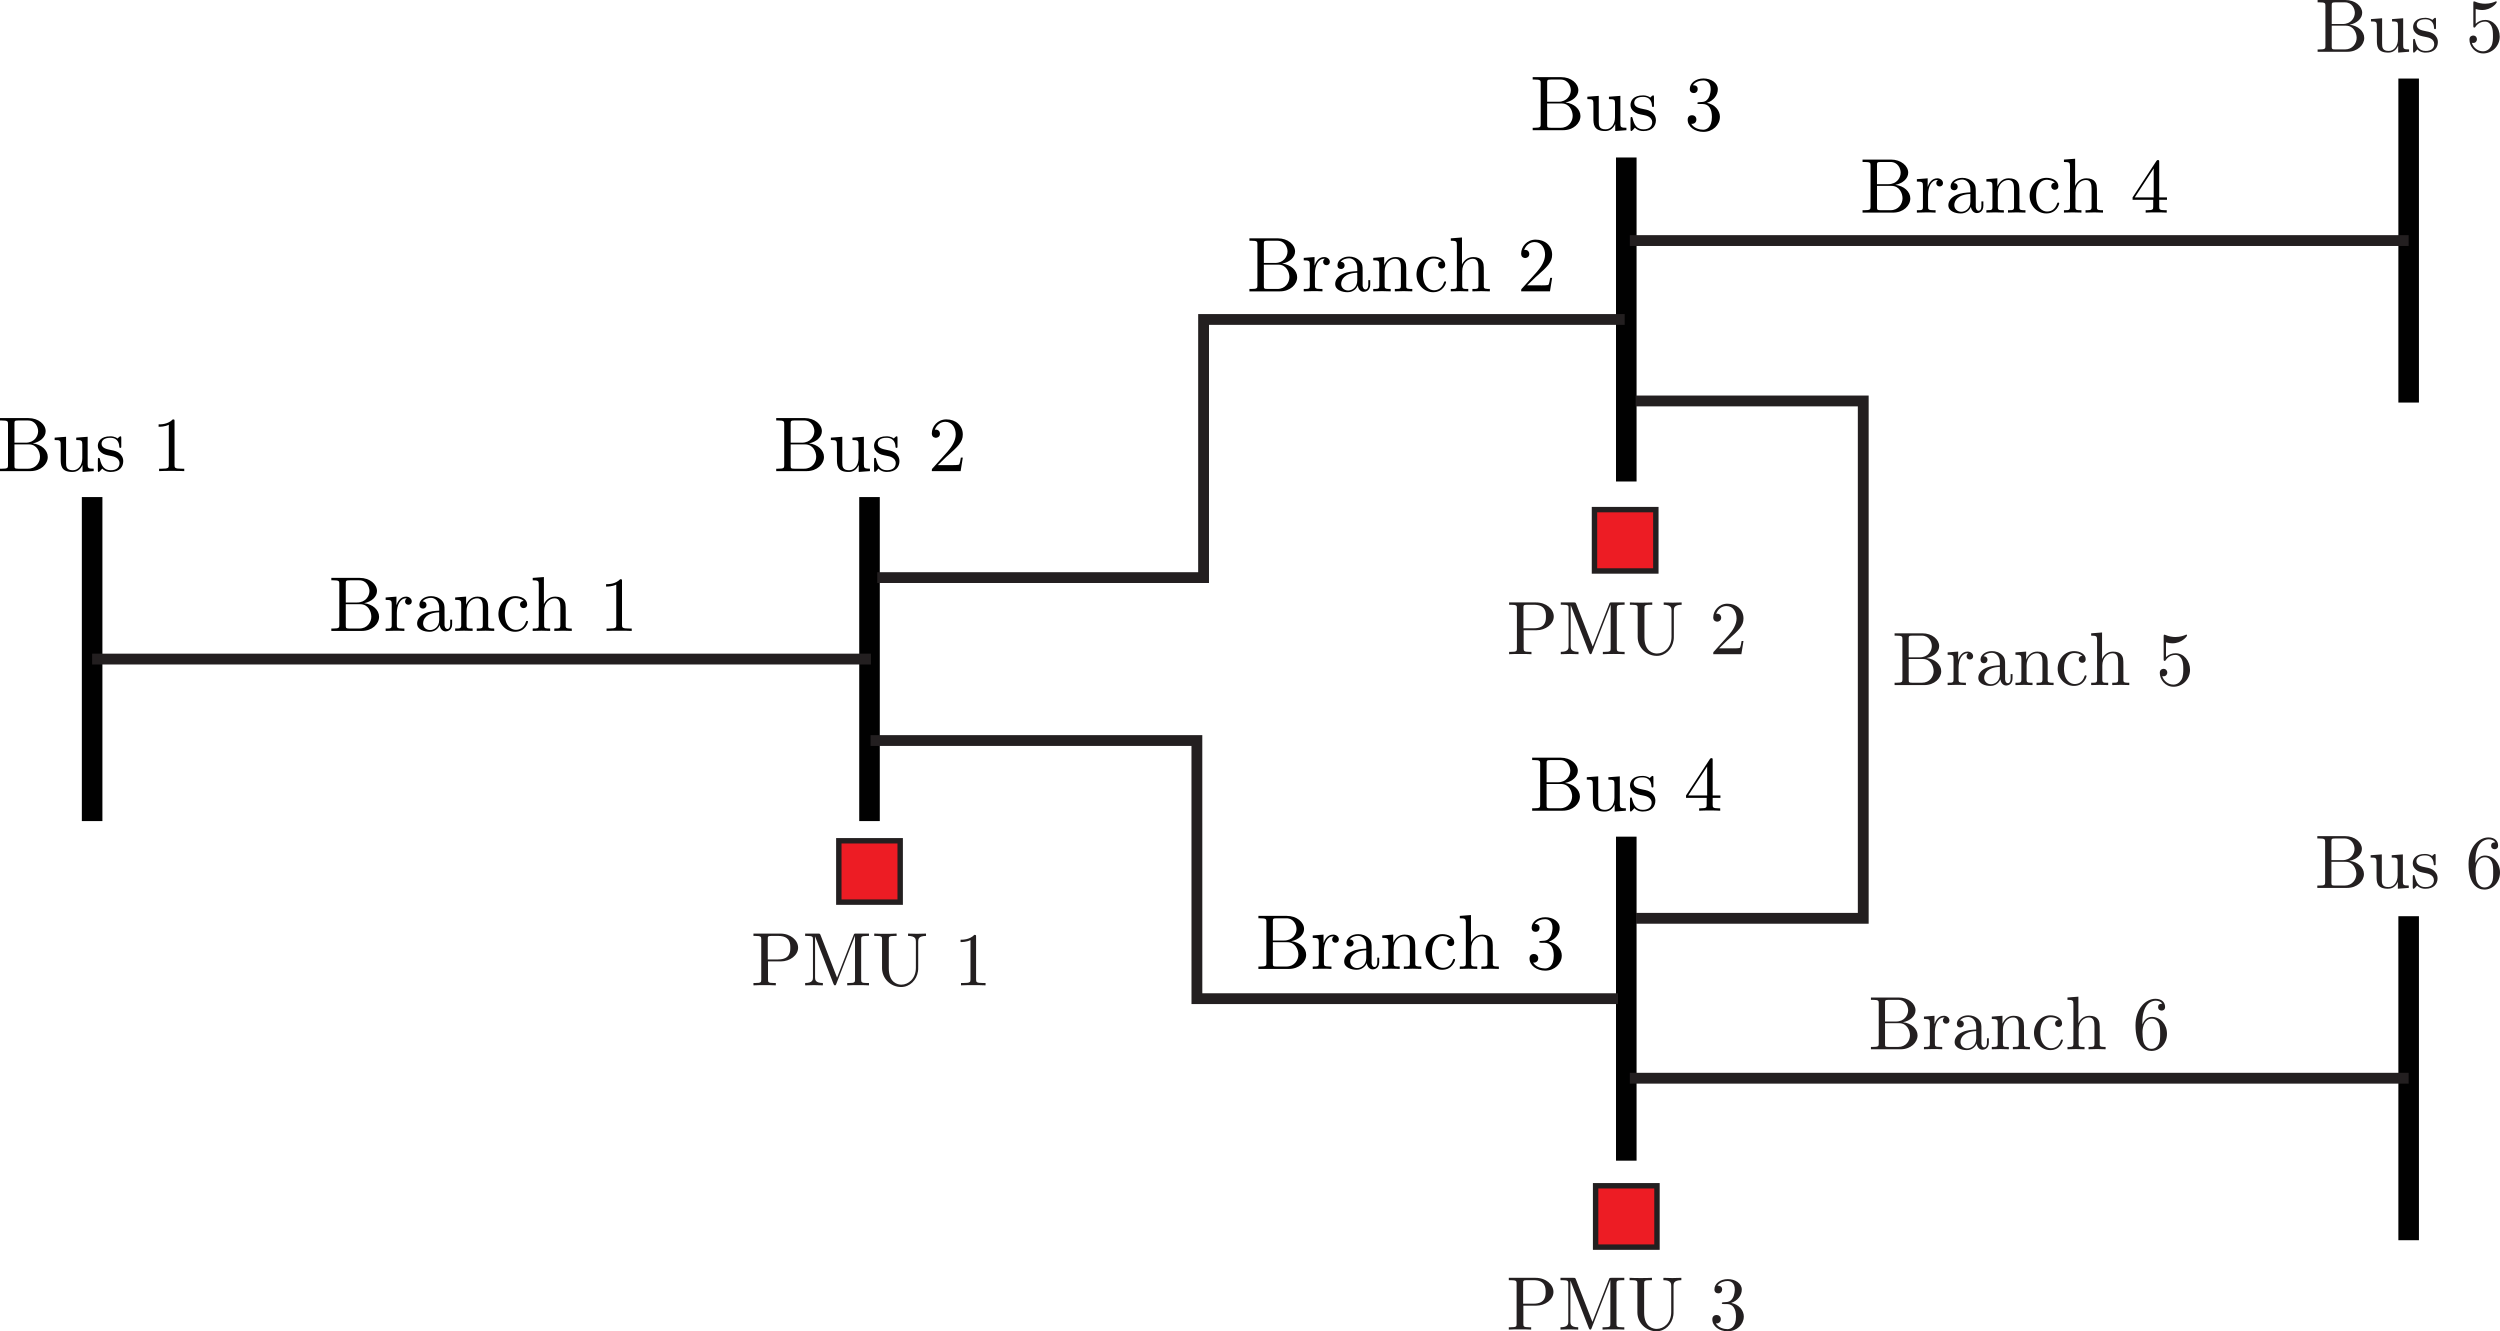<?xml version="1.0" encoding="UTF-8"?>
<svg id="Layer_1" data-name="Layer 1" xmlns="http://www.w3.org/2000/svg" viewBox="0 0 230.96 122.989">
  <defs>
    <style>
      .cls-1, .cls-2, .cls-3, .cls-4 {
        stroke-miterlimit: 10;
      }

      .cls-1, .cls-2, .cls-4 {
        stroke: #231f20;
      }

      .cls-1, .cls-3 {
        fill: none;
      }

      .cls-2 {
        fill: #fff;
      }

      .cls-3 {
        stroke: #010101;
        stroke-width: 1.9px;
      }

      .cls-4 {
        fill: #ed1c24;
        stroke-width: .5px;
      }

      .cls-5 {
        fill: #231f20;
      }
    </style>
  </defs>
  <g>
    <path d="m145.958,73.584c0,.674-.645,1.313-1.599,1.313h-2.812v-.223h.172c.553,0,.567-.079.567-.337v-3.781c0-.258-.014-.337-.567-.337h-.172v-.222h2.625c.933,0,1.593.588,1.593,1.212,0,.531-.495.99-1.19,1.127.796.086,1.384.624,1.384,1.249Zm-2.038-1.314c.797,0,1.148-.603,1.148-1.062,0-.38-.251-.99-.947-.99h-.889c-.337,0-.351.051-.351.287v1.765h1.04Zm1.32,1.306c0-.48-.302-1.148-1.012-1.148h-1.349v1.958c0,.237.014.287.351.287h.896c.739,0,1.112-.588,1.112-1.097Z"/>
    <path d="m148.245,74.975c-1.09,0-1.09-.653-1.09-1.212v-1.076c0-.639,0-.66-.56-.66v-.223l1.055-.079v2.382c0,.373.028.711.631.711.524,0,.868-.488.868-1.112v-1.277c0-.352-.058-.401-.56-.401v-.223l1.055-.079v2.547c0,.352.058.401.56.401v.223l-1.033.079v-.646c-.208.444-.524.646-.926.646Z"/>
    <path d="m150.893,73.174c-.194-.158-.309-.359-.309-.61,0-.402.273-.882,1.147-.882.108,0,.402,0,.675.2.028-.021.1-.086.122-.115.093-.086.108-.086.143-.086.079,0,.079.05.079.172v.724c0,.136,0,.172-.093.172-.015,0-.079,0-.086-.065-.014-.222-.05-.868-.84-.868-.617,0-.803.294-.803.545,0,.416.48.509.882.588.301.057.581.115.818.344.086.086.301.302.301.682,0,.516-.33.997-1.154.997-.151,0-.474-.007-.79-.309-.129.136-.129.151-.143.165-.136.136-.143.144-.179.144-.079,0-.079-.05-.079-.172v-.947c0-.129,0-.179.093-.179.072,0,.079.029.1.122.136.61.395,1.019.998,1.019.56,0,.811-.287.811-.653,0-.517-.588-.631-.747-.66-.516-.1-.717-.143-.946-.33Z"/>
    <path d="m155.762,73.712v-.222l2.203-3.364c.057-.086.079-.086.143-.086.115,0,.115.043.115.187v3.264h.717v.222h-.717v.624c0,.258.015.337.546.337h.15v.223c-.295-.022-.674-.022-.976-.022s-.674,0-.968.022v-.223h.15c.531,0,.545-.079.545-.337v-.624h-1.908Zm1.952-2.898l-1.751,2.676h1.751v-2.676Z"/>
  </g>
  <g>
    <path d="m120.668,88.201c0,.674-.645,1.313-1.6,1.313h-2.812v-.223h.172c.553,0,.567-.079.567-.337v-3.781c0-.258-.014-.337-.567-.337h-.172v-.222h2.625c.933,0,1.593.588,1.593,1.212,0,.531-.495.99-1.191,1.126.796.086,1.384.624,1.384,1.249Zm-2.037-1.313c.796,0,1.148-.602,1.148-1.062,0-.38-.251-.99-.947-.99h-.889c-.337,0-.351.051-.351.287v1.765h1.04Zm1.32,1.306c0-.481-.301-1.148-1.011-1.148h-1.349v1.958c0,.238.014.287.351.287h.897c.739,0,1.112-.588,1.112-1.097Z"/>
    <path d="m123.156,86.342c.308,0,.531.208.531.438s-.179.315-.309.315c-.158,0-.308-.107-.308-.308,0-.187.143-.273.165-.28-.014-.007-.028-.007-.079-.007-.545,0-.847.638-.847,1.349v1.105c0,.258.014.337.545.337h.15v.223c-.287-.022-.624-.022-.911-.022-.201,0-.538.015-.818.022v-.223c.481,0,.56,0,.56-.322v-1.923c0-.351-.057-.401-.56-.401v-.222l.997-.08v.79c.101-.309.359-.79.882-.79Z"/>
    <path d="m125.33,89.592c-.452,0-1.148-.179-1.148-.76,0-.316.179-.689.718-.932.452-.216.954-.238,1.32-.259v-.266c0-.638-.409-.918-.76-.918-.229,0-.581.079-.774.331.33.007.365.243.365.33,0,.186-.129.33-.33.33-.187,0-.33-.122-.33-.337,0-.473.495-.811,1.083-.811.344,0,.703.114.983.395.258.265.258.545.258.846v1.435c0,.036.029.359.266.359.079,0,.258-.044.258-.459v-.401h.179v.401c0,.581-.437.681-.588.681-.337,0-.531-.301-.56-.588-.136.337-.466.624-.94.624Zm-.595-.767c0,.359.294.609.646.609.323,0,.839-.244.839-.926v-.717c-1.184.044-1.485.638-1.485,1.034Z"/>
    <path d="m127.697,86.644v-.222l1.012-.08v.753c.201-.444.538-.753,1.062-.753.416,0,.653.144.753.265.222.259.222.481.222,1.098v1.37c.007.215.186.215.559.215v.223c-.244-.007-.617-.022-.803-.022-.194,0-.56.015-.811.022v-.223c.481,0,.56,0,.56-.322v-1.672c0-.409-.079-.796-.531-.796-.459,0-.968.401-.968,1.147v1.32c0,.322.079.322.559.322v.223c-.244-.007-.617-.022-.803-.022-.194,0-.56.015-.811.022v-.223c.481,0,.56,0,.56-.322v-1.923c0-.351-.058-.401-.56-.401Z"/>
    <path d="m133.299,89.413c.265,0,.732-.086.94-.753.014-.043.029-.072.093-.072.022,0,.093,0,.093.072s-.229.932-1.191.932c-.832,0-1.542-.71-1.542-1.628,0-.89.66-1.664,1.557-1.664.552,0,1.098.28,1.098.768,0,.215-.143.337-.33.337-.201,0-.33-.144-.33-.331,0-.093.043-.309.337-.331-.251-.257-.703-.265-.768-.265-.38,0-.968.302-.968,1.47,0,1.156.631,1.464,1.011,1.464Z"/>
    <path d="m135.422,85.238c0-.352-.058-.402-.56-.402v-.222l1.033-.079v2.511c.122-.272.437-.703,1.04-.703.416,0,.653.144.753.265.222.259.222.481.222,1.098v1.37c.007.215.186.215.559.215v.223c-.244-.007-.617-.022-.803-.022-.194,0-.56.015-.811.022v-.223c.481,0,.56,0,.56-.322v-1.672c0-.409-.079-.796-.531-.796-.459,0-.969.401-.969,1.147v1.32c0,.322.079.322.559.322v.223c-.244-.007-.617-.022-.803-.022-.194,0-.56.015-.811.022v-.223c.48,0,.56,0,.56-.322v-3.731Z"/>
    <path d="m144.281,88.287c0,.732-.653,1.385-1.528,1.385-.782,0-1.449-.474-1.449-1.126,0-.316.23-.416.402-.416.208,0,.402.144.402.402,0,.273-.223.431-.474.394.251.423.789.546,1.098.546.316,0,.811-.208.811-1.184,0-.703-.265-1.191-.854-1.191h-.315c-.122,0-.172,0-.172-.079,0-.072.05-.079.108-.086.05,0,.222-.014.28-.021.179-.008.423-.029.638-.374.186-.315.201-.731.201-.817,0-.645-.394-.804-.689-.804-.258,0-.732.094-.954.445.107,0,.445,0,.445.359,0,.208-.143.366-.366.366-.208,0-.366-.136-.366-.373,0-.546.545-.976,1.27-.976.689,0,1.32.401,1.32.99,0,.567-.416,1.069-1.004,1.263.746.15,1.198.71,1.198,1.298Z"/>
  </g>
  <g>
    <path d="m146.008,10.714c0,.675-.645,1.313-1.6,1.313h-2.812v-.223h.172c.553,0,.567-.079.567-.337v-3.781c0-.257-.014-.337-.567-.337h-.172v-.222h2.625c.933,0,1.593.588,1.593,1.212,0,.531-.495.99-1.191,1.126.796.086,1.384.624,1.384,1.248Zm-2.037-1.313c.796,0,1.148-.602,1.148-1.062,0-.38-.251-.99-.947-.99h-.889c-.337,0-.351.05-.351.287v1.765h1.04Zm1.32,1.306c0-.481-.301-1.147-1.011-1.147h-1.349v1.958c0,.237.014.287.351.287h.897c.739,0,1.112-.588,1.112-1.098Z"/>
    <path d="m148.296,12.106c-1.09,0-1.09-.653-1.09-1.212v-1.077c0-.638,0-.66-.56-.66v-.222l1.055-.079v2.381c0,.373.028.711.631.711.524,0,.868-.488.868-1.112v-1.277c0-.352-.058-.402-.56-.402v-.222l1.055-.079v2.547c0,.351.057.401.559.401v.223l-1.033.079v-.645c-.208.444-.524.645-.926.645Z"/>
    <path d="m150.942,10.305c-.194-.158-.309-.359-.309-.609,0-.402.273-.883,1.148-.883.108,0,.402,0,.675.201.028-.021.1-.086.122-.115.093-.086.108-.086.143-.086.079,0,.079.051.079.173v.724c0,.136,0,.172-.093.172-.014,0-.079,0-.086-.065-.014-.223-.05-.868-.84-.868-.617,0-.803.294-.803.546,0,.416.481.509.882.588.301.058.581.115.818.345.086.086.301.301.301.682,0,.516-.33.997-1.155.997-.151,0-.473-.007-.789-.309-.129.136-.129.151-.143.165-.136.136-.143.144-.179.144-.079,0-.079-.051-.079-.172v-.947c0-.13,0-.179.094-.179.072,0,.079.029.1.122.136.61.395,1.02.997,1.02.56,0,.811-.288.811-.653,0-.517-.589-.631-.746-.66-.516-.1-.717-.143-.947-.331Z"/>
    <path d="m158.891,10.801c0,.732-.653,1.384-1.528,1.384-.782,0-1.449-.474-1.449-1.126,0-.316.23-.416.402-.416.208,0,.402.143.402.402,0,.273-.223.43-.474.394.251.423.789.545,1.098.545.316,0,.811-.208.811-1.183,0-.703-.265-1.191-.854-1.191h-.315c-.122,0-.172,0-.172-.079,0-.072.05-.079.108-.086.05,0,.223-.014.28-.021.179-.007.423-.029.638-.373.187-.316.201-.732.201-.818,0-.645-.394-.803-.689-.803-.258,0-.732.093-.954.444.108,0,.445,0,.445.359,0,.208-.143.366-.366.366-.208,0-.366-.136-.366-.373,0-.546.545-.976,1.27-.976.689,0,1.32.402,1.32.99,0,.567-.416,1.069-1.004,1.263.746.15,1.198.71,1.198,1.299Z"/>
  </g>
  <g>
    <path d="m4.412,42.211c0,.674-.645,1.313-1.599,1.313H0v-.222h.172c.553,0,.567-.079.567-.337v-3.781c0-.258-.014-.337-.567-.337h-.172v-.222h2.625c.933,0,1.593.588,1.593,1.212,0,.531-.495.99-1.191,1.127.796.086,1.384.624,1.384,1.248Zm-2.037-1.313c.796,0,1.148-.603,1.148-1.062,0-.38-.251-.99-.947-.99h-.89c-.337,0-.351.05-.351.287v1.765h1.04Zm1.32,1.306c0-.481-.301-1.148-1.011-1.148h-1.349v1.959c0,.237.014.287.351.287h.897c.739,0,1.112-.588,1.112-1.097Z"/>
    <path d="m6.699,43.602c-1.09,0-1.09-.653-1.09-1.212v-1.076c0-.638,0-.66-.56-.66v-.222l1.055-.08v2.382c0,.373.028.71.631.71.524,0,.868-.488.868-1.112v-1.278c0-.352-.058-.401-.56-.401v-.222l1.055-.08v2.548c0,.352.057.401.559.401v.222l-1.033.079v-.646c-.208.445-.524.646-.925.646Z"/>
    <path d="m9.346,41.801c-.194-.158-.309-.359-.309-.61,0-.401.273-.882,1.148-.882.108,0,.402,0,.675.201.028-.022.1-.087.122-.115.093-.087.108-.087.144-.087.079,0,.079.051.079.172v.725c0,.136,0,.172-.093.172-.014,0-.079,0-.086-.065-.014-.223-.05-.868-.839-.868-.617,0-.803.294-.803.546,0,.416.481.509.882.588.301.058.581.115.818.344.086.086.301.301.301.681,0,.517-.33.997-1.155.997-.151,0-.474-.007-.789-.308-.129.137-.129.151-.143.165-.136.137-.143.143-.179.143-.079,0-.079-.05-.079-.172v-.947c0-.129,0-.179.093-.179.072,0,.079.029.1.122.136.61.395,1.019.997,1.019.56,0,.811-.287.811-.652,0-.517-.588-.631-.746-.66-.516-.101-.717-.144-.947-.331Z"/>
    <path d="m16.125,42.957c0,.266.022.344.667.344h.23v.222c-.251-.021-.875-.021-1.162-.021s-.911,0-1.162.021v-.222h.229c.645,0,.667-.086.667-.344v-3.716c-.373.186-.796.186-.94.186v-.222c.23,0,.861,0,1.306-.459.165,0,.165.014.165.186v4.025Z"/>
  </g>
  <line class="cls-3" x1="8.511" y1="45.921" x2="8.511" y2="75.855"/>
  <g>
    <path class="cls-5" d="m218.418,3.502c0,.658-.63,1.282-1.562,1.282h-2.746v-.217h.168c.539,0,.553-.077.553-.329V.546c0-.252-.014-.329-.553-.329h-.168v-.217h2.563c.911,0,1.555.574,1.555,1.184,0,.519-.483.967-1.163,1.1.778.084,1.352.609,1.352,1.219Zm-1.989-1.282c.777,0,1.121-.588,1.121-1.037,0-.371-.245-.966-.924-.966h-.869c-.329,0-.343.049-.343.28v1.723h1.016Zm1.289,1.275c0-.469-.294-1.121-.987-1.121h-1.317v1.912c0,.231.014.28.343.28h.875c.722,0,1.085-.574,1.085-1.071Z"/>
    <path class="cls-5" d="m220.649,4.861c-1.064,0-1.064-.638-1.064-1.184v-1.051c0-.623,0-.645-.546-.645v-.217l1.03-.077v2.325c0,.364.028.693.616.693.511,0,.847-.476.847-1.085v-1.247c0-.343-.056-.393-.546-.393v-.217l1.029-.077v2.486c0,.343.056.392.546.392v.217l-1.009.077v-.63c-.203.434-.511.63-.903.63Z"/>
    <path class="cls-5" d="m223.231,3.103c-.189-.154-.301-.351-.301-.596,0-.392.266-.861,1.121-.861.105,0,.393,0,.659.196.028-.021.098-.084.119-.112.091-.084.105-.084.14-.084.077,0,.077.049.077.168v.708c0,.133,0,.168-.091.168-.014,0-.077,0-.084-.063-.014-.217-.049-.847-.82-.847-.602,0-.784.287-.784.532,0,.406.469.497.861.574.294.056.567.112.798.336.084.084.294.294.294.666,0,.504-.322.974-1.128.974-.147,0-.462-.007-.77-.301-.126.133-.126.147-.14.161-.133.133-.14.14-.175.14-.077,0-.077-.049-.077-.168v-.925c0-.126,0-.175.091-.175.07,0,.077.028.098.119.133.596.385.995.973.995.546,0,.792-.28.792-.637,0-.504-.574-.616-.728-.645-.504-.098-.701-.14-.925-.322Z"/>
    <path class="cls-5" d="m229.406,4.938c-.784,0-1.268-.68-1.268-1.282,0-.322.245-.372.343-.372.231,0,.35.175.35.343s-.119.343-.35.343c-.077,0-.098-.007-.119-.014.119.414.519.785,1.03.785.322,0,.581-.182.75-.455.168-.294.168-.714.168-.96,0-.35-.014-.623-.126-.882-.056-.126-.231-.448-.596-.448-.567,0-.826.378-.903.49-.028.042-.042.063-.091.063-.098,0-.098-.056-.098-.182V.294c0-.112,0-.168.07-.168.014,0,.028,0,.084.021.329.147.651.196.932.196.469,0,.812-.14.953-.203.035-.021.049-.021.056-.021.049,0,.07.035.07.077,0,.091-.49.729-1.352.729-.224,0-.456-.049-.596-.091v1.366c.252-.245.554-.357.89-.357.756,0,1.331.7,1.331,1.534,0,.89-.714,1.562-1.527,1.562Z"/>
  </g>
  <g>
    <path class="cls-5" d="m218.39,80.747c0,.658-.631,1.282-1.562,1.282h-2.745v-.217h.168c.539,0,.554-.077.554-.329v-3.691c0-.252-.015-.329-.554-.329h-.168v-.217h2.563c.91,0,1.555.574,1.555,1.184,0,.519-.483.967-1.163,1.1.778.084,1.353.609,1.353,1.219Zm-1.989-1.282c.777,0,1.12-.588,1.12-1.037,0-.371-.245-.966-.924-.966h-.869c-.329,0-.343.049-.343.28v1.723h1.016Zm1.288,1.275c0-.469-.294-1.121-.987-1.121h-1.316v1.912c0,.231.014.28.343.28h.876c.722,0,1.085-.574,1.085-1.071Z"/>
    <path class="cls-5" d="m220.621,82.106c-1.064,0-1.064-.638-1.064-1.184v-1.051c0-.623,0-.645-.547-.645v-.217l1.03-.077v2.325c0,.364.027.693.616.693.511,0,.847-.476.847-1.085v-1.247c0-.343-.056-.393-.546-.393v-.217l1.029-.077v2.486c0,.343.057.392.547.392v.217l-1.009.077v-.63c-.203.434-.512.63-.903.63Z"/>
    <path class="cls-5" d="m223.203,80.349c-.189-.154-.302-.351-.302-.596,0-.392.267-.861,1.121-.861.105,0,.393,0,.658.196.028-.021.098-.084.119-.112.091-.084.105-.084.14-.084.077,0,.077.049.077.168v.708c0,.133,0,.168-.091.168-.014,0-.077,0-.084-.063-.014-.217-.049-.847-.819-.847-.603,0-.784.287-.784.532,0,.406.469.497.861.574.294.056.567.112.798.336.084.084.295.294.295.666,0,.504-.322.974-1.128.974-.147,0-.462-.007-.771-.301-.126.133-.126.147-.14.161-.134.133-.141.14-.176.14-.077,0-.077-.049-.077-.168v-.925c0-.126,0-.175.092-.175.069,0,.077.028.098.119.133.596.386.995.974.995.546,0,.791-.28.791-.637,0-.504-.574-.616-.728-.645-.505-.098-.701-.14-.925-.322Z"/>
    <path class="cls-5" d="m229.56,79.038c.777,0,1.4.672,1.4,1.562,0,.924-.665,1.583-1.442,1.583-.651,0-1.464-.498-1.464-2.368,0-1.548.945-2.451,1.842-2.451.581,0,.89.336.89.756,0,.273-.21.336-.322.336-.154,0-.322-.105-.322-.322,0-.315.28-.315.386-.315-.154-.238-.448-.28-.616-.28-.357,0-1.227.252-1.227,2.024v.168c.141-.336.399-.693.876-.693Zm.651,2.494c.119-.252.119-.603.119-.938,0-.343,0-.701-.126-.96-.218-.434-.539-.434-.651-.434-.631,0-.854.701-.854,1.247,0,.126,0,.687.126,1.016.042.105.252.525.693.525.161,0,.483-.035.693-.455Z"/>
  </g>
  <g>
    <path d="m35.021,56.975c0,.674-.645,1.313-1.6,1.313h-2.812v-.222h.172c.553,0,.567-.079.567-.338v-3.781c0-.258-.014-.337-.567-.337h-.172v-.222h2.625c.933,0,1.593.588,1.593,1.212,0,.531-.495.99-1.191,1.126.796.086,1.384.624,1.384,1.248Zm-2.037-1.313c.796,0,1.148-.603,1.148-1.062,0-.38-.251-.99-.947-.99h-.889c-.337,0-.352.05-.352.287v1.765h1.04Zm1.32,1.306c0-.481-.301-1.148-1.011-1.148h-1.349v1.959c0,.237.014.287.352.287h.897c.739,0,1.112-.589,1.112-1.098Z"/>
    <path d="m37.509,55.117c.308,0,.531.208.531.438s-.179.316-.309.316c-.158,0-.308-.108-.308-.309,0-.186.143-.273.165-.28-.014-.007-.028-.007-.079-.007-.545,0-.847.638-.847,1.349v1.105c0,.259.014.338.545.338h.15v.222c-.287-.021-.624-.021-.911-.021-.201,0-.538.014-.818.021v-.222c.481,0,.56,0,.56-.323v-1.923c0-.352-.057-.401-.56-.401v-.222l.997-.08v.79c.1-.309.359-.79.882-.79Z"/>
    <path d="m39.683,58.366c-.452,0-1.148-.179-1.148-.76,0-.316.179-.689.718-.932.452-.216.954-.237,1.32-.259v-.265c0-.638-.409-.918-.761-.918-.229,0-.581.079-.775.33.33.007.366.244.366.33,0,.187-.129.331-.33.331-.187,0-.33-.122-.33-.337,0-.473.495-.811,1.083-.811.345,0,.703.115.983.394.258.266.258.546.258.847v1.435c0,.036.029.359.266.359.079,0,.258-.043.258-.459v-.402h.179v.402c0,.581-.437.681-.588.681-.337,0-.531-.301-.56-.588-.136.337-.466.624-.94.624Zm-.595-.767c0,.359.294.61.646.61.323,0,.839-.244.839-.925v-.718c-1.184.044-1.485.639-1.485,1.034Z"/>
    <path d="m42.05,55.418v-.222l1.012-.08v.754c.201-.445.538-.754,1.062-.754.416,0,.653.144.753.266.222.258.222.481.222,1.097v1.37c.007.215.186.215.559.215v.222c-.244-.007-.617-.021-.803-.021-.194,0-.56.014-.811.021v-.222c.481,0,.56,0,.56-.323v-1.672c0-.408-.079-.796-.531-.796-.459,0-.969.401-.969,1.147v1.32c0,.323.079.323.559.323v.222c-.244-.007-.617-.021-.803-.021-.194,0-.56.014-.811.021v-.222c.481,0,.56,0,.56-.323v-1.923c0-.352-.058-.401-.56-.401Z"/>
    <path d="m47.652,58.187c.265,0,.731-.086.94-.753.014-.043.029-.072.093-.072.022,0,.093,0,.093.072s-.23.932-1.191.932c-.832,0-1.542-.71-1.542-1.628,0-.889.66-1.664,1.557-1.664.552,0,1.098.28,1.098.768,0,.215-.143.337-.33.337-.201,0-.33-.144-.33-.33,0-.093.043-.309.337-.33-.251-.258-.703-.266-.768-.266-.38,0-.968.302-.968,1.471,0,1.155.631,1.463,1.011,1.463Z"/>
    <path d="m49.775,54.012c0-.352-.058-.402-.56-.402v-.222l1.033-.079v2.511c.122-.272.437-.703,1.04-.703.416,0,.653.144.753.266.222.258.222.481.222,1.097v1.37c.007.215.186.215.559.215v.222c-.244-.007-.617-.021-.803-.021-.194,0-.56.014-.811.021v-.222c.481,0,.56,0,.56-.323v-1.672c0-.408-.079-.796-.531-.796-.459,0-.969.401-.969,1.147v1.32c0,.323.079.323.559.323v.222c-.244-.007-.617-.021-.803-.021-.194,0-.56.014-.811.021v-.222c.481,0,.56,0,.56-.323v-3.731Z"/>
    <path d="m57.464,57.721c0,.266.022.345.667.345h.23v.222c-.251-.021-.875-.021-1.162-.021s-.911,0-1.162.021v-.222h.229c.645,0,.667-.086.667-.345v-3.716c-.373.186-.796.186-.94.186v-.222c.23,0,.861,0,1.306-.459.165,0,.165.014.165.186v4.025Z"/>
  </g>
  <g>
    <path d="m119.837,25.605c0,.674-.645,1.313-1.599,1.313h-2.812v-.223h.172c.553,0,.567-.079.567-.337v-3.781c0-.258-.014-.337-.567-.337h-.172v-.222h2.625c.933,0,1.593.588,1.593,1.212,0,.531-.495.99-1.191,1.126.796.086,1.384.624,1.384,1.249Zm-2.037-1.313c.796,0,1.148-.603,1.148-1.062,0-.38-.251-.99-.947-.99h-.889c-.337,0-.352.051-.352.287v1.765h1.04Zm1.32,1.306c0-.48-.301-1.148-1.011-1.148h-1.349v1.958c0,.237.014.287.352.287h.897c.739,0,1.112-.588,1.112-1.097Z"/>
    <path d="m122.325,23.747c.308,0,.531.208.531.437s-.179.316-.309.316c-.158,0-.308-.108-.308-.308,0-.187.143-.273.165-.28-.014-.008-.028-.008-.079-.008-.545,0-.846.639-.846,1.349v1.104c0,.258.014.337.545.337h.15v.223c-.287-.022-.624-.022-.911-.022-.201,0-.538.015-.818.022v-.223c.481,0,.56,0,.56-.323v-1.922c0-.351-.057-.401-.56-.401v-.223l.997-.079v.789c.101-.308.359-.789.882-.789Z"/>
    <path d="m124.499,26.997c-.452,0-1.148-.179-1.148-.761,0-.315.179-.688.718-.932.452-.215.954-.237,1.32-.258v-.266c0-.638-.409-.918-.76-.918-.23,0-.581.079-.774.33.33.007.365.243.365.33,0,.186-.129.33-.33.33-.187,0-.33-.122-.33-.337,0-.474.495-.811,1.083-.811.344,0,.703.115.983.395.258.265.258.545.258.846v1.435c0,.036.029.359.266.359.079,0,.258-.044.258-.459v-.402h.179v.402c0,.581-.437.681-.588.681-.337,0-.531-.302-.56-.589-.136.338-.466.624-.94.624Zm-.596-.768c0,.359.294.61.646.61.323,0,.839-.244.839-.926v-.717c-1.184.043-1.485.638-1.485,1.033Z"/>
    <path d="m126.866,24.048v-.223l1.011-.079v.753c.201-.444.538-.753,1.062-.753.416,0,.653.143.753.265.222.259.222.481.222,1.098v1.37c.007.215.186.215.559.215v.223c-.244-.007-.617-.022-.803-.022-.194,0-.56.015-.811.022v-.223c.481,0,.56,0,.56-.323v-1.671c0-.409-.079-.797-.531-.797-.459,0-.969.402-.969,1.148v1.32c0,.323.079.323.559.323v.223c-.244-.007-.617-.022-.803-.022-.194,0-.56.015-.811.022v-.223c.48,0,.56,0,.56-.323v-1.922c0-.351-.058-.401-.56-.401Z"/>
    <path d="m132.468,26.817c.266,0,.732-.087.94-.753.014-.044.029-.072.093-.072.022,0,.093,0,.093.072s-.23.932-1.191.932c-.832,0-1.542-.71-1.542-1.629,0-.889.66-1.664,1.557-1.664.552,0,1.097.28,1.097.767,0,.216-.143.337-.33.337-.201,0-.33-.143-.33-.33,0-.094.043-.309.337-.331-.251-.258-.703-.265-.768-.265-.38,0-.968.301-.968,1.47,0,1.155.631,1.464,1.011,1.464Z"/>
    <path d="m134.591,22.642c0-.352-.058-.402-.56-.402v-.222l1.033-.079v2.511c.122-.273.437-.703,1.04-.703.416,0,.653.143.753.265.223.259.223.481.223,1.098v1.37c.007.215.186.215.559.215v.223c-.244-.007-.617-.022-.803-.022-.194,0-.56.015-.811.022v-.223c.481,0,.56,0,.56-.323v-1.671c0-.409-.079-.797-.531-.797-.459,0-.969.402-.969,1.148v1.32c0,.323.079.323.559.323v.223c-.244-.007-.617-.022-.803-.022-.194,0-.56.015-.811.022v-.223c.481,0,.56,0,.56-.323v-3.73Z"/>
    <path d="m142.374,26.365c.158,0,.631,0,.681-.058.072-.108.122-.423.158-.639h.179l-.201,1.249h-2.662c0-.172,0-.187.079-.266l1.377-1.535c.394-.445.753-1.012.753-1.586,0-.588-.308-1.169-.961-1.169-.416,0-.803.265-.969.731.021-.007.036-.007.093-.007.251,0,.381.187.381.373,0,.294-.251.38-.373.38-.021,0-.38,0-.38-.402,0-.639.531-1.299,1.341-1.299.875,0,1.521.574,1.521,1.392,0,.717-.43,1.105-1.549,2.095l-.76.739h1.291Z"/>
  </g>
  <g>
    <path class="cls-5" d="m177.151,95.655c0,.658-.631,1.282-1.562,1.282h-2.745v-.217h.168c.539,0,.554-.077.554-.329v-3.691c0-.252-.015-.329-.554-.329h-.168v-.217h2.563c.91,0,1.555.574,1.555,1.184,0,.519-.483.967-1.163,1.1.778.084,1.353.609,1.353,1.219Zm-1.989-1.282c.777,0,1.12-.588,1.12-1.037,0-.371-.245-.966-.924-.966h-.869c-.329,0-.343.049-.343.28v1.723h1.016Zm1.288,1.275c0-.469-.294-1.121-.987-1.121h-1.316v1.912c0,.231.014.28.343.28h.876c.722,0,1.085-.574,1.085-1.071Z"/>
    <path class="cls-5" d="m179.579,93.841c.301,0,.518.203.518.427s-.175.308-.301.308c-.154,0-.301-.105-.301-.301,0-.182.14-.266.16-.273-.014-.007-.027-.007-.076-.007-.532,0-.827.623-.827,1.316v1.079c0,.252.015.329.532.329h.147v.217c-.28-.021-.609-.021-.89-.021-.196,0-.525.014-.798.021v-.217c.469,0,.546,0,.546-.315v-1.877c0-.343-.056-.393-.546-.393v-.217l.973-.077v.771c.099-.301.351-.771.862-.771Z"/>
    <path class="cls-5" d="m181.699,97.014c-.441,0-1.121-.175-1.121-.743,0-.308.176-.672.701-.91.44-.21.932-.231,1.288-.252v-.259c0-.624-.399-.896-.742-.896-.224,0-.567.077-.756.322.321.007.356.238.356.322,0,.182-.126.322-.322.322-.182,0-.322-.119-.322-.329,0-.462.483-.792,1.058-.792.337,0,.687.112.96.385.252.259.252.532.252.826v1.401c0,.035.028.35.26.35.076,0,.252-.042.252-.448v-.392h.175v.392c0,.567-.427.666-.574.666-.329,0-.519-.294-.547-.574-.133.329-.455.609-.917.609Zm-.581-.75c0,.35.287.595.63.595.315,0,.819-.238.819-.903v-.7c-1.155.042-1.449.623-1.449,1.008Z"/>
    <path class="cls-5" d="m184.009,94.135v-.217l.987-.077v.735c.196-.434.525-.735,1.036-.735.406,0,.638.14.735.259.218.252.218.469.218,1.071v1.338c.007.21.182.21.546.21v.217c-.238-.007-.603-.021-.784-.021-.189,0-.546.014-.791.021v-.217c.469,0,.546,0,.546-.315v-1.632c0-.399-.077-.777-.519-.777-.448,0-.945.392-.945,1.121v1.289c0,.315.077.315.546.315v.217c-.237-.007-.602-.021-.784-.021-.188,0-.546.014-.791.021v-.217c.469,0,.546,0,.546-.315v-1.877c0-.343-.056-.393-.546-.393Z"/>
    <path class="cls-5" d="m189.477,96.838c.259,0,.714-.084.917-.735.014-.042.028-.07.091-.07.021,0,.092,0,.092.07,0,.07-.225.911-1.163.911-.812,0-1.506-.693-1.506-1.59,0-.869.645-1.625,1.52-1.625.54,0,1.072.273,1.072.75,0,.21-.141.329-.322.329-.196,0-.322-.14-.322-.322,0-.091.042-.301.329-.322-.245-.252-.687-.259-.749-.259-.372,0-.946.294-.946,1.436,0,1.127.616,1.429.988,1.429Z"/>
    <path class="cls-5" d="m191.548,92.762c0-.343-.057-.392-.547-.392v-.217l1.009-.077v2.452c.119-.266.427-.687,1.016-.687.406,0,.638.14.735.259.217.252.217.469.217,1.071v1.338c.007.21.183.21.547.21v.217c-.238-.007-.603-.021-.785-.021-.188,0-.546.014-.791.021v-.217c.47,0,.546,0,.546-.315v-1.632c0-.399-.076-.777-.518-.777-.448,0-.945.392-.945,1.121v1.289c0,.315.076.315.546.315v.217c-.238-.007-.603-.021-.784-.021-.189,0-.547.014-.792.021v-.217c.47,0,.547,0,.547-.315v-3.642Z"/>
    <path class="cls-5" d="m198.793,93.946c.778,0,1.401.672,1.401,1.562,0,.924-.666,1.583-1.443,1.583-.651,0-1.464-.498-1.464-2.368,0-1.548.946-2.451,1.843-2.451.581,0,.89.336.89.756,0,.273-.211.336-.322.336-.154,0-.322-.105-.322-.322,0-.315.28-.315.385-.315-.154-.238-.448-.28-.616-.28-.357,0-1.226.252-1.226,2.024v.168c.14-.336.399-.693.875-.693Zm.651,2.494c.119-.252.119-.603.119-.938,0-.343,0-.701-.126-.96-.217-.434-.539-.434-.651-.434-.63,0-.854.701-.854,1.247,0,.126,0,.687.126,1.016.042.105.253.525.693.525.161,0,.483-.035.693-.455Z"/>
  </g>
  <rect class="cls-4" x="77.494" y="77.674" width="5.669" height="5.669"/>
  <line class="cls-3" x1="80.329" y1="45.921" x2="80.329" y2="75.855"/>
  <g>
    <path d="m76.122,42.211c0,.674-.645,1.313-1.6,1.313h-2.812v-.223h.172c.553,0,.567-.079.567-.337v-3.781c0-.258-.014-.338-.567-.338h-.172v-.222h2.625c.933,0,1.593.589,1.593,1.212,0,.531-.495.99-1.191,1.126.796.086,1.384.624,1.384,1.249Zm-2.037-1.314c.796,0,1.148-.602,1.148-1.062,0-.38-.251-.99-.947-.99h-.889c-.337,0-.351.051-.351.287v1.765h1.04Zm1.32,1.306c0-.48-.301-1.147-1.011-1.147h-1.349v1.958c0,.237.014.287.351.287h.897c.739,0,1.112-.588,1.112-1.097Z"/>
    <path d="m78.41,43.602c-1.09,0-1.09-.652-1.09-1.212v-1.076c0-.639,0-.66-.56-.66v-.223l1.055-.079v2.381c0,.373.028.711.631.711.524,0,.868-.488.868-1.112v-1.277c0-.352-.058-.401-.56-.401v-.223l1.055-.079v2.547c0,.352.057.401.559.401v.223l-1.033.079v-.646c-.208.444-.524.646-.926.646Z"/>
    <path d="m81.057,41.801c-.194-.157-.309-.359-.309-.61,0-.402.273-.882,1.148-.882.108,0,.402,0,.675.2.028-.021.1-.086.122-.115.093-.086.107-.086.143-.086.079,0,.079.05.079.172v.724c0,.136,0,.172-.093.172-.014,0-.079,0-.086-.065-.014-.222-.05-.868-.84-.868-.617,0-.803.294-.803.545,0,.416.481.509.883.588.301.057.581.115.818.344.086.086.301.302.301.682,0,.516-.33.997-1.155.997-.151,0-.474-.007-.789-.309-.129.136-.129.151-.143.165-.136.136-.143.143-.179.143-.079,0-.079-.05-.079-.172v-.947c0-.129,0-.179.094-.179.072,0,.079.029.1.122.136.61.395,1.019.997,1.019.56,0,.811-.287.811-.653,0-.517-.588-.631-.746-.66-.516-.1-.717-.143-.947-.33Z"/>
    <path d="m87.929,42.971c.158,0,.631,0,.681-.058.072-.108.122-.423.158-.638h.179l-.201,1.249h-2.662c0-.172,0-.187.079-.266l1.377-1.535c.394-.445.753-1.012.753-1.586,0-.589-.308-1.169-.961-1.169-.416,0-.804.265-.968.731.021-.007.036-.007.093-.007.251,0,.38.187.38.373,0,.294-.251.38-.373.38-.021,0-.38,0-.38-.402,0-.638.531-1.299,1.342-1.299.875,0,1.521.574,1.521,1.392,0,.717-.43,1.105-1.549,2.095l-.76.739h1.291Z"/>
  </g>
  <line class="cls-2" x1="8.511" y1="60.888" x2="80.459" y2="60.888"/>
  <line class="cls-3" x1="150.243" y1="14.549" x2="150.243" y2="44.482"/>
  <polyline class="cls-1" points="150.096 29.515 112.992 29.515 111.192 29.515 111.191 53.361 81.045 53.362"/>
  <line class="cls-3" x1="222.521" y1="7.257" x2="222.521" y2="37.19"/>
  <line class="cls-2" x1="150.573" y1="22.224" x2="222.521" y2="22.224"/>
  <line class="cls-3" x1="150.243" y1="107.228" x2="150.243" y2="77.294"/>
  <line class="cls-3" x1="222.521" y1="114.576" x2="222.521" y2="84.643"/>
  <line class="cls-2" x1="150.573" y1="99.61" x2="222.521" y2="99.61"/>
  <polyline class="cls-1" points="151.108 37.042 172.134 37.042 172.134 61.151 172.134 84.837 151.141 84.837"/>
  <g>
    <path d="m176.481,18.329c0,.674-.645,1.313-1.599,1.313h-2.812v-.222h.172c.553,0,.567-.079.567-.338v-3.781c0-.258-.014-.337-.567-.337h-.172v-.222h2.625c.933,0,1.593.588,1.593,1.212,0,.531-.495.99-1.191,1.126.796.086,1.384.624,1.384,1.248Zm-2.037-1.313c.796,0,1.148-.603,1.148-1.062,0-.38-.251-.99-.947-.99h-.89c-.337,0-.351.05-.351.287v1.765h1.04Zm1.32,1.306c0-.481-.301-1.148-1.011-1.148h-1.349v1.959c0,.237.014.287.351.287h.897c.739,0,1.112-.589,1.112-1.098Z"/>
    <path d="m178.97,16.471c.308,0,.53.208.53.438s-.179.316-.308.316c-.158,0-.309-.108-.309-.309,0-.186.143-.273.165-.28-.015-.007-.029-.007-.079-.007-.546,0-.847.638-.847,1.349v1.105c0,.259.014.338.545.338h.15v.222c-.287-.021-.624-.021-.911-.021-.201,0-.538.014-.818.021v-.222c.481,0,.56,0,.56-.323v-1.923c0-.352-.057-.401-.56-.401v-.222l.997-.079v.79c.101-.309.359-.79.883-.79Z"/>
    <path d="m181.143,19.721c-.451,0-1.147-.179-1.147-.76,0-.316.179-.689.717-.932.452-.216.955-.237,1.32-.259v-.265c0-.639-.409-.918-.761-.918-.229,0-.581.079-.775.33.33.007.365.244.365.33,0,.187-.129.331-.329.331-.187,0-.33-.122-.33-.337,0-.473.495-.811,1.083-.811.344,0,.703.115.983.394.259.266.259.546.259.847v1.435c0,.036.028.359.266.359.079,0,.257-.043.257-.459v-.401h.18v.401c0,.582-.437.681-.588.681-.337,0-.531-.301-.56-.588-.136.337-.466.624-.94.624Zm-.595-.767c0,.359.294.61.645.61.323,0,.839-.244.839-.925v-.718c-1.184.044-1.485.639-1.485,1.034Z"/>
    <path d="m183.51,16.772v-.222l1.012-.079v.754c.201-.445.538-.754,1.062-.754.416,0,.652.144.753.266.223.258.223.481.223,1.097v1.37c.007.215.186.215.559.215v.222c-.244-.007-.617-.021-.804-.021-.193,0-.56.014-.81.021v-.222c.48,0,.56,0,.56-.323v-1.672c0-.409-.079-.796-.532-.796-.458,0-.968.401-.968,1.147v1.32c0,.323.079.323.559.323v.222c-.243-.007-.617-.021-.803-.021-.194,0-.56.014-.811.021v-.222c.48,0,.56,0,.56-.323v-1.923c0-.352-.058-.401-.56-.401Z"/>
    <path d="m189.112,19.541c.266,0,.732-.086.94-.753.015-.043.029-.072.093-.072.021,0,.093,0,.093.072s-.229.932-1.191.932c-.832,0-1.542-.71-1.542-1.628,0-.889.66-1.664,1.557-1.664.552,0,1.098.28,1.098.768,0,.215-.143.338-.33.338-.2,0-.329-.144-.329-.33,0-.093.042-.309.337-.33-.251-.258-.703-.266-.768-.266-.38,0-.968.302-.968,1.471,0,1.155.631,1.463,1.011,1.463Z"/>
    <path d="m191.235,15.366c0-.352-.058-.401-.56-.401v-.222l1.034-.079v2.511c.121-.272.437-.703,1.039-.703.416,0,.653.144.754.266.222.258.222.481.222,1.097v1.37c.007.215.187.215.56.215v.222c-.243-.007-.617-.021-.803-.021-.194,0-.56.014-.811.021v-.222c.481,0,.56,0,.56-.323v-1.672c0-.409-.079-.796-.53-.796-.46,0-.969.401-.969,1.147v1.32c0,.323.079.323.56.323v.222c-.244-.007-.617-.021-.804-.021-.193,0-.56.014-.811.021v-.222c.481,0,.56,0,.56-.323v-3.731Z"/>
    <path d="m197.016,18.459v-.223l2.202-3.365c.058-.086.079-.086.143-.086.115,0,.115.043.115.186v3.264h.717v.223h-.717v.624c0,.259.014.338.545.338h.15v.222c-.295-.021-.675-.021-.976-.021s-.674,0-.969.021v-.222h.151c.531,0,.545-.079.545-.338v-.624h-1.908Zm1.952-2.898l-1.751,2.675h1.751v-2.675Z"/>
  </g>
  <g>
    <path class="cls-5" d="m179.338,62.009c0,.658-.63,1.282-1.562,1.282h-2.746v-.217h.169c.539,0,.553-.077.553-.329v-3.691c0-.252-.014-.329-.553-.329h-.169v-.217h2.563c.911,0,1.555.574,1.555,1.184,0,.519-.482.967-1.162,1.1.777.084,1.352.609,1.352,1.219Zm-1.989-1.282c.777,0,1.121-.588,1.121-1.037,0-.371-.245-.966-.925-.966h-.868c-.329,0-.344.049-.344.28v1.723h1.016Zm1.289,1.275c0-.469-.294-1.121-.987-1.121h-1.317v1.912c0,.231.015.28.344.28h.875c.722,0,1.086-.574,1.086-1.071Z"/>
    <path class="cls-5" d="m181.766,60.195c.301,0,.519.203.519.427s-.175.308-.302.308c-.153,0-.301-.105-.301-.301,0-.182.14-.266.161-.273-.014-.007-.028-.007-.077-.007-.532,0-.826.623-.826,1.316v1.079c0,.252.014.329.532.329h.146v.217c-.279-.021-.608-.021-.889-.021-.196,0-.525.014-.799.021v-.217c.47,0,.546,0,.546-.315v-1.877c0-.343-.056-.393-.546-.393v-.217l.974-.077v.771c.098-.301.351-.771.861-.771Z"/>
    <path class="cls-5" d="m183.886,63.368c-.44,0-1.12-.175-1.12-.743,0-.308.175-.672.7-.91.441-.21.932-.231,1.289-.252v-.259c0-.624-.399-.896-.742-.896-.225,0-.567.077-.757.322.322.007.357.238.357.322,0,.182-.126.322-.322.322-.183,0-.322-.119-.322-.329,0-.462.483-.792,1.058-.792.336,0,.687.112.959.385.253.259.253.532.253.826v1.401c0,.035.027.35.259.35.077,0,.252-.042.252-.448v-.392h.175v.392c0,.567-.427.666-.574.666-.329,0-.518-.294-.546-.574-.133.329-.455.609-.918.609Zm-.581-.75c0,.35.287.595.631.595.314,0,.819-.238.819-.903v-.7c-1.156.042-1.45.623-1.45,1.008Z"/>
    <path class="cls-5" d="m186.196,60.489v-.217l.987-.077v.735c.196-.434.525-.735,1.037-.735.406,0,.638.14.735.259.217.252.217.469.217,1.071v1.338c.007.21.183.21.547.21v.217c-.238-.007-.603-.021-.785-.021-.188,0-.546.014-.791.021v-.217c.47,0,.546,0,.546-.315v-1.632c0-.399-.076-.777-.518-.777-.448,0-.945.392-.945,1.121v1.289c0,.315.076.315.546.315v.217c-.238-.007-.603-.021-.784-.021-.189,0-.547.014-.792.021v-.217c.47,0,.547,0,.547-.315v-1.877c0-.343-.057-.393-.547-.393Z"/>
    <path class="cls-5" d="m191.664,63.193c.259,0,.715-.084.918-.735.014-.042.027-.07.091-.07.021,0,.091,0,.091.07,0,.07-.224.911-1.162.911-.812,0-1.506-.693-1.506-1.59,0-.869.644-1.625,1.52-1.625.539,0,1.071.273,1.071.75,0,.21-.14.329-.322.329-.196,0-.322-.14-.322-.322,0-.091.042-.301.329-.322-.245-.252-.686-.259-.749-.259-.371,0-.945.294-.945,1.436,0,1.127.616,1.429.987,1.429Z"/>
    <path class="cls-5" d="m193.735,59.116c0-.343-.056-.392-.546-.392v-.217l1.008-.077v2.452c.119-.266.428-.687,1.016-.687.406,0,.638.14.735.259.218.252.218.469.218,1.071v1.338c.007.21.182.21.546.21v.217c-.238-.007-.603-.021-.784-.021-.189,0-.546.014-.791.021v-.217c.469,0,.546,0,.546-.315v-1.632c0-.399-.077-.777-.519-.777-.448,0-.945.392-.945,1.121v1.289c0,.315.077.315.546.315v.217c-.237-.007-.602-.021-.784-.021-.188,0-.546.014-.791.021v-.217c.469,0,.546,0,.546-.315v-3.642Z"/>
    <path class="cls-5" d="m200.798,63.445c-.784,0-1.268-.68-1.268-1.282,0-.322.245-.372.344-.372.23,0,.35.175.35.343s-.119.343-.35.343c-.077,0-.099-.007-.119-.014.119.414.519.785,1.029.785.322,0,.581-.182.749-.455.169-.294.169-.714.169-.96,0-.35-.015-.623-.126-.882-.057-.126-.231-.448-.596-.448-.567,0-.826.378-.903.49-.028.042-.042.063-.091.063-.099,0-.099-.056-.099-.182v-2.073c0-.112,0-.168.07-.168.014,0,.028,0,.084.021.329.147.651.196.932.196.469,0,.812-.14.952-.203.035-.021.049-.021.056-.021.05,0,.07.035.07.077,0,.091-.49.729-1.352.729-.224,0-.455-.049-.596-.091v1.366c.253-.245.554-.357.89-.357.757,0,1.331.7,1.331,1.534,0,.89-.715,1.562-1.527,1.562Z"/>
  </g>
  <g>
    <path class="cls-5" d="m70.952,90.485c0,.252.014.329.553.329h.168v.217c-.245-.021-.77-.021-1.036-.021s-.785,0-1.03.021v-.217h.168c.54,0,.553-.077.553-.329v-3.691c0-.252-.014-.329-.553-.329h-.168v-.217h2.472c.959,0,1.653.616,1.653,1.303,0,.701-.757,1.268-1.597,1.268h-1.184v1.667Zm.945-1.849c1.114,0,1.114-.756,1.114-1.085,0-.343,0-1.085-1.114-1.085h-.623c-.329,0-.343.049-.343.28v1.891h.966Z"/>
    <path class="cls-5" d="m77.33,90.324l1.534-3.943c.049-.126.049-.133.231-.133h1.184v.217h-.168c-.54,0-.553.077-.553.329v3.691c0,.252.014.329.553.329h.168v.217c-.259-.021-.729-.021-1.001-.021s-.75,0-1.009.021v-.217h.168c.539,0,.553-.077.553-.329v-4.02h-.007l-1.723,4.433c-.028.077-.049.133-.126.133-.07,0-.105-.063-.14-.154l-1.688-4.356h-.007v3.775c0,.189,0,.518.721.518v.217c-.245-.007-.588-.021-.819-.021s-.574.014-.819.021v-.217c.721,0,.721-.329.721-.518v-3.502c0-.252-.014-.329-.553-.329h-.168v-.217h1.184c.161,0,.182,0,.245.154l1.52,3.922Z"/>
    <path class="cls-5" d="m84.611,86.983c0-.189,0-.518-.721-.518v-.217c.252.007.588.021.833.021.238,0,.574-.014.826-.021v.217c-.721,0-.721.315-.721.546v2.241c0,.28,0,.343-.021.483-.119.799-.75,1.45-1.555,1.45-.952,0-1.765-.764-1.765-1.751v-2.641c0-.252-.014-.329-.553-.329h-.168v-.217c.245.021.771.021,1.037.021s.785,0,1.03-.021v.217h-.168c-.54,0-.554.077-.554.329v2.668c0,1.331.827,1.506,1.156,1.506.666,0,1.345-.561,1.345-1.555v-2.431Z"/>
    <path class="cls-5" d="m90.175,90.478c0,.259.021.336.651.336h.224v.217c-.245-.021-.854-.021-1.135-.021s-.889,0-1.134.021v-.217h.224c.63,0,.651-.084.651-.336v-3.628c-.364.182-.778.182-.917.182v-.217c.224,0,.84,0,1.274-.448.161,0,.161.014.161.182v3.929Z"/>
  </g>
  <g>
    <rect class="cls-4" x="147.409" y="109.546" width="5.669" height="5.669"/>
    <g>
      <path class="cls-5" d="m140.734,122.288c0,.252.014.329.553.329h.168v.217c-.245-.021-.77-.021-1.036-.021s-.785,0-1.03.021v-.217h.168c.54,0,.553-.077.553-.329v-3.691c0-.252-.014-.329-.553-.329h-.168v-.217h2.472c.959,0,1.653.616,1.653,1.303,0,.701-.757,1.268-1.597,1.268h-1.184v1.667Zm.945-1.849c1.114,0,1.114-.756,1.114-1.085,0-.343,0-1.085-1.114-1.085h-.623c-.329,0-.343.049-.343.28v1.891h.966Z"/>
      <path class="cls-5" d="m147.111,122.127l1.534-3.943c.049-.126.049-.133.231-.133h1.184v.217h-.168c-.54,0-.553.077-.553.329v3.691c0,.252.014.329.553.329h.168v.217c-.259-.021-.729-.021-1.001-.021s-.75,0-1.009.021v-.217h.168c.539,0,.553-.077.553-.329v-4.02h-.007l-1.723,4.433c-.028.077-.049.133-.126.133-.07,0-.105-.063-.14-.154l-1.688-4.356h-.007v3.775c0,.189,0,.518.721.518v.217c-.245-.007-.588-.021-.819-.021s-.574.014-.819.021v-.217c.721,0,.721-.329.721-.518v-3.502c0-.252-.014-.329-.553-.329h-.168v-.217h1.184c.161,0,.182,0,.245.154l1.52,3.922Z"/>
      <path class="cls-5" d="m154.392,118.786c0-.189,0-.518-.721-.518v-.217c.252.007.588.021.833.021.238,0,.574-.014.826-.021v.217c-.721,0-.721.315-.721.546v2.241c0,.28,0,.343-.021.483-.119.799-.75,1.45-1.555,1.45-.952,0-1.765-.764-1.765-1.751v-2.641c0-.252-.014-.329-.553-.329h-.168v-.217c.245.021.771.021,1.037.021s.785,0,1.03-.021v.217h-.168c-.54,0-.554.077-.554.329v2.668c0,1.331.827,1.506,1.156,1.506.666,0,1.345-.561,1.345-1.555v-2.431Z"/>
      <path class="cls-5" d="m161.098,121.637c0,.714-.637,1.352-1.492,1.352-.764,0-1.415-.462-1.415-1.1,0-.309.224-.406.393-.406.203,0,.392.14.392.392,0,.266-.217.42-.462.385.245.413.771.532,1.072.532.308,0,.792-.203.792-1.156,0-.686-.259-1.163-.833-1.163h-.308c-.119,0-.168,0-.168-.077,0-.07.049-.077.105-.084.049,0,.217-.014.273-.021.175-.007.413-.028.624-.364.182-.308.196-.714.196-.798,0-.63-.385-.784-.672-.784-.252,0-.714.091-.932.434.105,0,.435,0,.435.35,0,.203-.14.357-.357.357-.203,0-.357-.133-.357-.364,0-.532.532-.953,1.24-.953.672,0,1.289.392,1.289.967,0,.553-.406,1.043-.98,1.232.728.147,1.169.693,1.169,1.268Z"/>
    </g>
  </g>
  <polyline class="cls-1" points="149.478 92.261 112.375 92.261 110.575 92.261 110.573 68.415 80.427 68.414"/>
  <g>
    <rect class="cls-4" x="147.304" y="47.08" width="5.669" height="5.669"/>
    <g>
      <path class="cls-5" d="m140.762,59.891c0,.252.014.329.553.329h.168v.217c-.245-.021-.77-.021-1.036-.021s-.785,0-1.03.021v-.217h.168c.54,0,.553-.077.553-.329v-3.691c0-.252-.014-.329-.553-.329h-.168v-.217h2.472c.959,0,1.653.616,1.653,1.303,0,.701-.757,1.268-1.597,1.268h-1.184v1.667Zm.945-1.849c1.114,0,1.114-.756,1.114-1.085,0-.343,0-1.085-1.114-1.085h-.623c-.329,0-.343.049-.343.28v1.891h.966Z"/>
      <path class="cls-5" d="m147.139,59.73l1.534-3.943c.049-.126.049-.133.231-.133h1.184v.217h-.168c-.54,0-.553.077-.553.329v3.691c0,.252.014.329.553.329h.168v.217c-.259-.021-.729-.021-1.001-.021s-.75,0-1.009.021v-.217h.168c.539,0,.553-.077.553-.329v-4.02h-.007l-1.723,4.433c-.028.077-.049.133-.126.133-.07,0-.105-.063-.14-.154l-1.688-4.356h-.007v3.775c0,.189,0,.518.721.518v.217c-.245-.007-.588-.021-.819-.021s-.574.014-.819.021v-.217c.721,0,.721-.329.721-.518v-3.502c0-.252-.014-.329-.553-.329h-.168v-.217h1.184c.161,0,.182,0,.245.154l1.52,3.922Z"/>
      <path class="cls-5" d="m154.42,56.39c0-.189,0-.518-.721-.518v-.217c.252.007.588.021.833.021.238,0,.574-.014.826-.021v.217c-.721,0-.721.315-.721.546v2.241c0,.28,0,.343-.021.483-.119.799-.75,1.45-1.555,1.45-.952,0-1.765-.764-1.765-1.751v-2.641c0-.252-.014-.329-.553-.329h-.168v-.217c.245.021.771.021,1.037.021s.785,0,1.03-.021v.217h-.168c-.54,0-.554.077-.554.329v2.668c0,1.331.827,1.506,1.156,1.506.666,0,1.345-.561,1.345-1.555v-2.431Z"/>
      <path class="cls-5" d="m160.075,59.899c.154,0,.616,0,.665-.056.07-.105.119-.413.154-.624h.175l-.196,1.219h-2.599c0-.168,0-.182.077-.259l1.345-1.499c.385-.435.735-.988.735-1.548,0-.574-.301-1.142-.938-1.142-.406,0-.784.259-.945.714.021-.007.035-.007.091-.007.245,0,.371.182.371.364,0,.287-.245.372-.364.372-.021,0-.371,0-.371-.393,0-.623.519-1.268,1.31-1.268.854,0,1.485.561,1.485,1.359,0,.7-.42,1.079-1.513,2.045l-.742.722h1.261Z"/>
    </g>
  </g>
</svg>